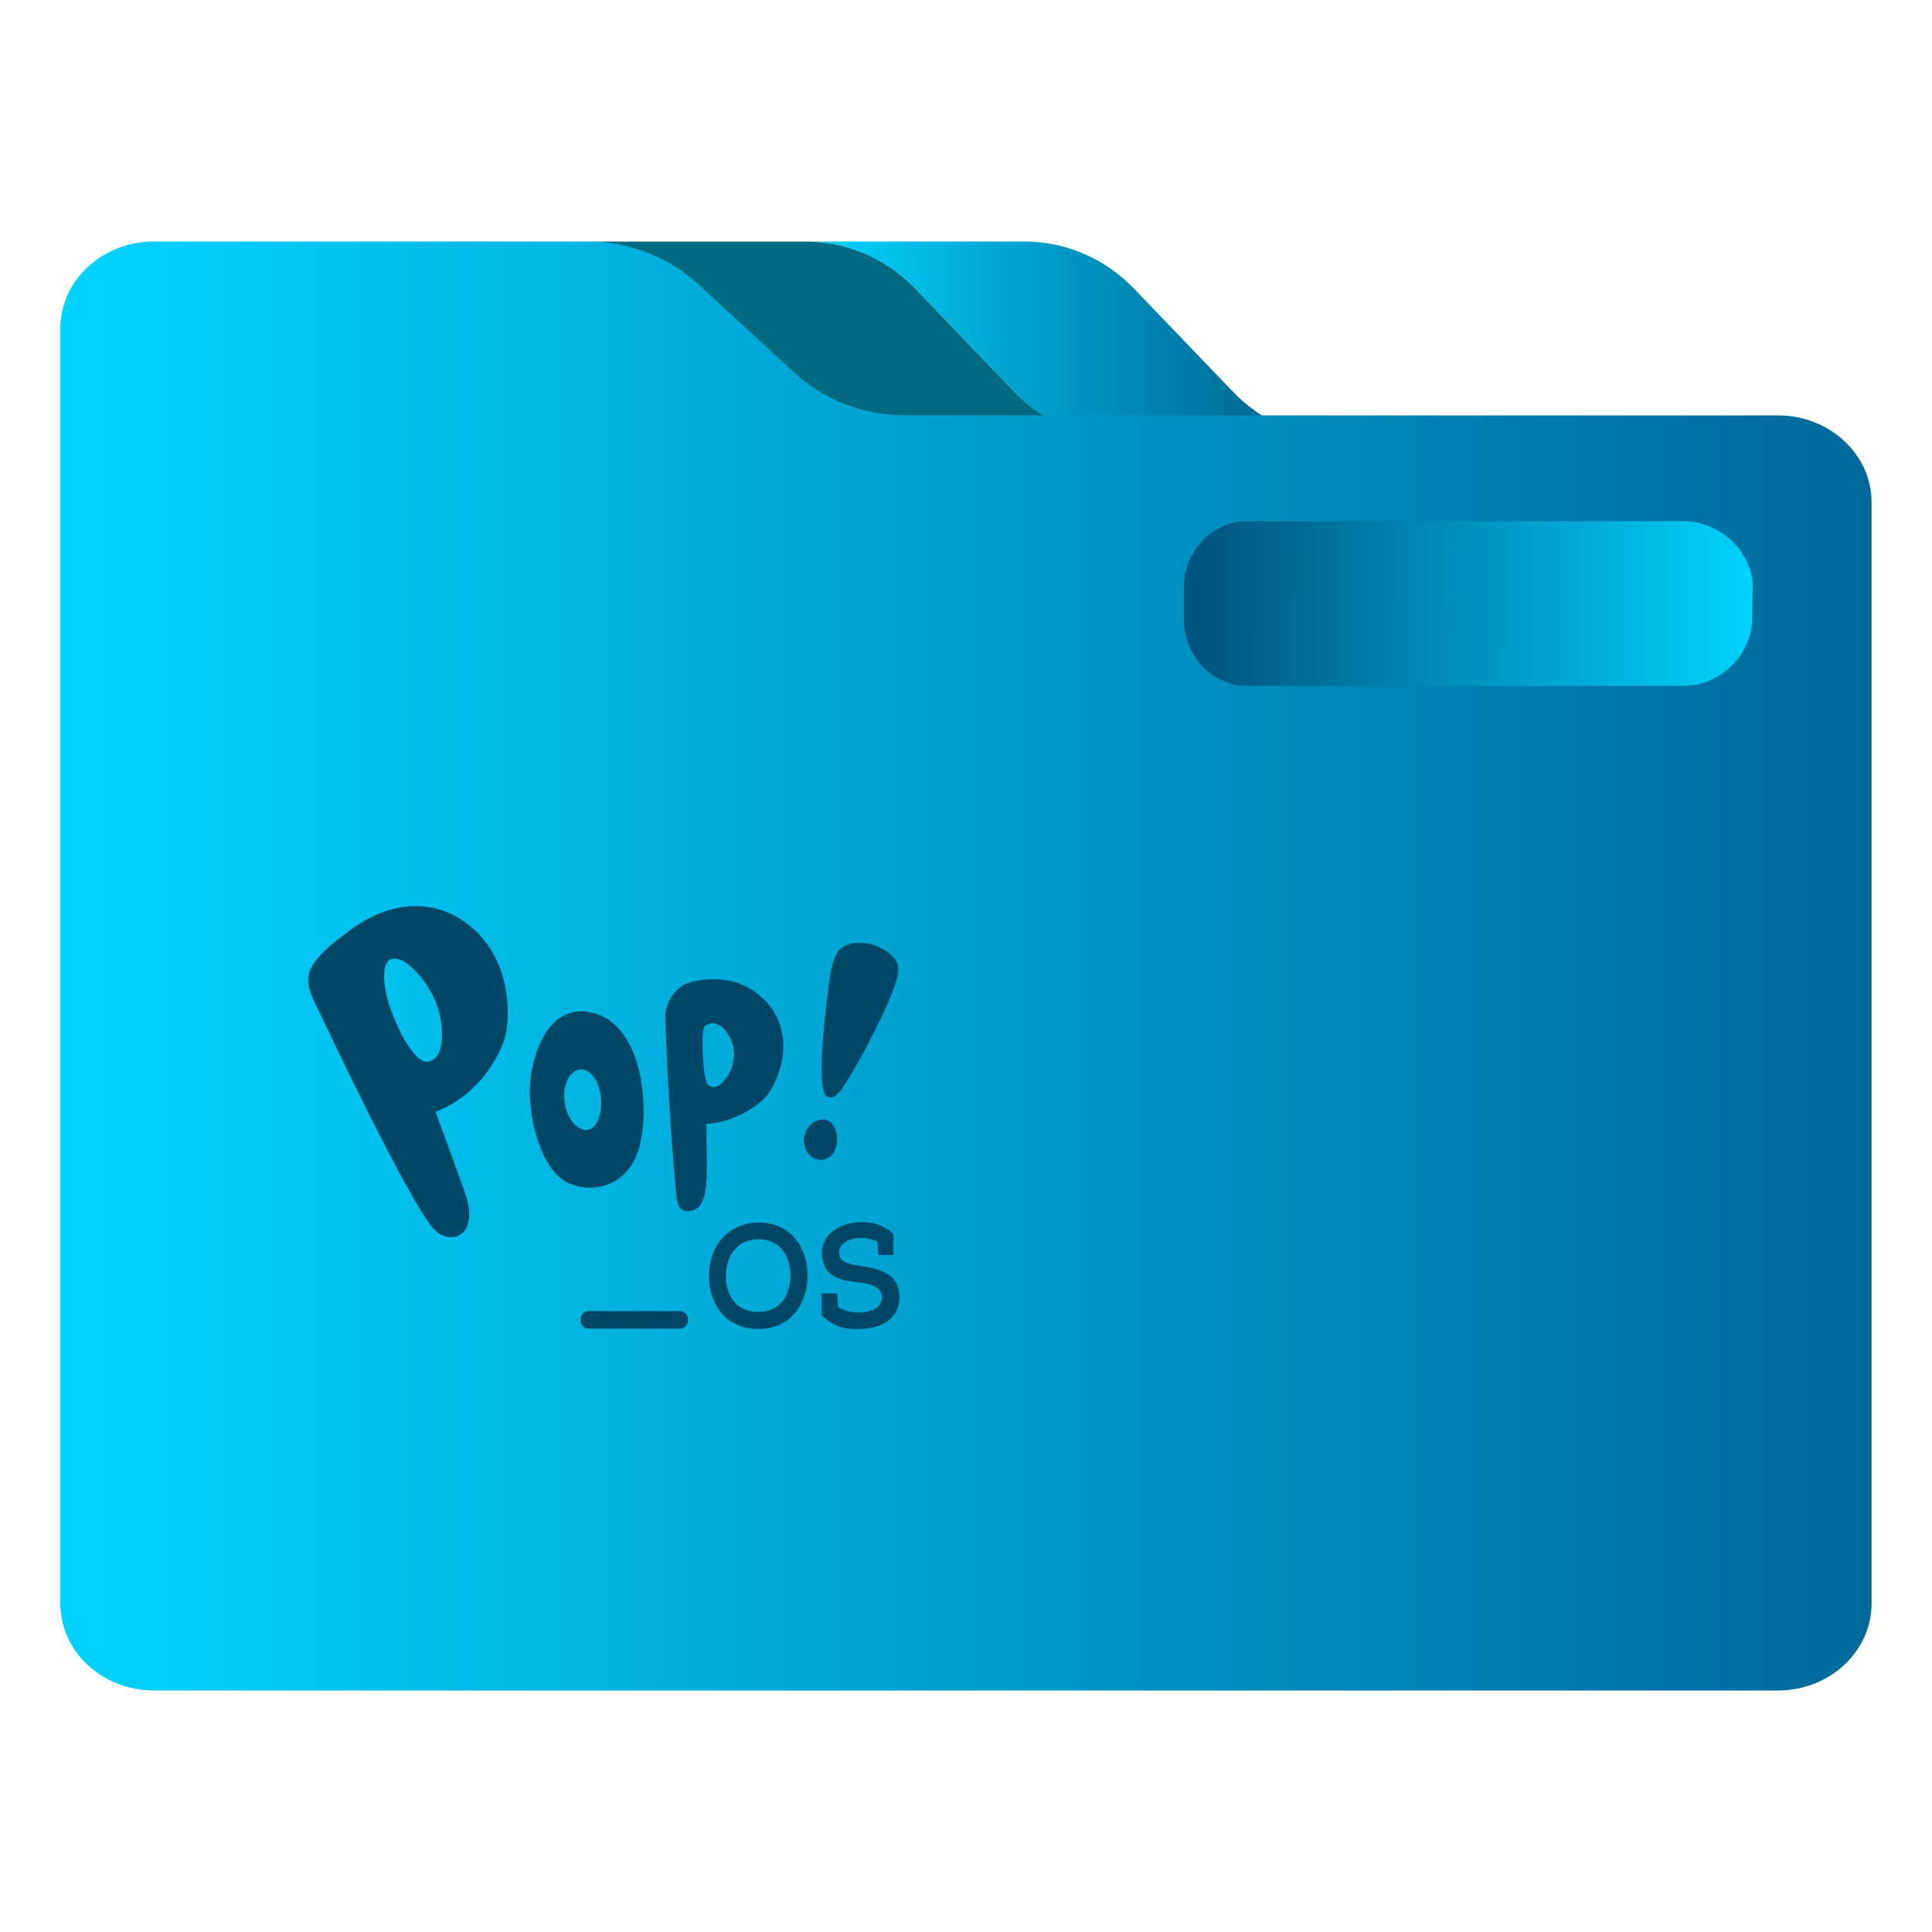 <?xml version="1.0" encoding="UTF-8" standalone="no"?>
<svg
   xmlns:dc="http://purl.org/dc/elements/1.1/"
   xmlns:cc="http://creativecommons.org/ns#"
   xmlns:rdf="http://www.w3.org/1999/02/22-rdf-syntax-ns#"
   xmlns:svg="http://www.w3.org/2000/svg"
   xmlns="http://www.w3.org/2000/svg"
   xmlns:xlink="http://www.w3.org/1999/xlink"
   xmlns:sodipodi="http://sodipodi.sourceforge.net/DTD/sodipodi-0.dtd"
   xmlns:inkscape="http://www.inkscape.org/namespaces/inkscape"
   width="32"
   version="1.1"
   height="32"
   viewBox="0 0 32 32"
   id="svg15"
   sodipodi:docname="folder-Pop_OS.svg"
   inkscape:version="1.0.2 (e86c870879, 2021-01-15)">
  <sodipodi:namedview
     pagecolor="#ffffff"
     bordercolor="#666666"
     borderopacity="1"
     objecttolerance="10"
     gridtolerance="10"
     guidetolerance="10"
     inkscape:pageopacity="0"
     inkscape:pageshadow="2"
     inkscape:window-width="1920"
     inkscape:window-height="1007"
     id="namedview17"
     showgrid="false"
     inkscape:zoom="9.8125"
     inkscape:cx="-12.999029"
     inkscape:cy="6.4668704"
     inkscape:window-x="0"
     inkscape:window-y="0"
     inkscape:window-maximized="1"
     inkscape:current-layer="layer1"
     inkscape:document-rotation="0" />
  <defs
     id="defs5455">
    <linearGradient
       inkscape:collect="always"
       id="linearGradient885">
      <stop
         style="stop-color:#00d3ff;stop-opacity:1"
         offset="0"
         id="stop881" />
      <stop
         style="stop-color:#005580;stop-opacity:1"
         offset="1"
         id="stop883" />
    </linearGradient>
    <linearGradient
       inkscape:collect="always"
       id="linearGradient847">
      <stop
         style="stop-color:#00d3ff;stop-opacity:1"
         offset="0"
         id="stop843" />
      <stop
         style="stop-color:#006899;stop-opacity:1"
         offset="1"
         id="stop845" />
    </linearGradient>
    <linearGradient
       inkscape:collect="always"
       xlink:href="#linearGradient885"
       id="linearGradient858-3"
       x1="210.76"
       y1="89.093"
       x2="362.408"
       y2="89.093"
       gradientUnits="userSpaceOnUse"
       gradientTransform="matrix(0.059,0,0,0.062,385.571,515.929)" />
    <linearGradient
       inkscape:collect="always"
       xlink:href="#linearGradient847"
       id="linearGradient859-5"
       x1="0"
       y1="256.823"
       x2="512"
       y2="256.823"
       gradientUnits="userSpaceOnUse"
       gradientTransform="matrix(0.059,0,0,0.062,385.571,515.929)" />
    <linearGradient
       inkscape:collect="always"
       xlink:href="#linearGradient885"
       id="linearGradient862-6"
       x1="476.689"
       y1="163.601"
       x2="319.699"
       y2="162.047"
       gradientUnits="userSpaceOnUse"
       gradientTransform="matrix(0.059,0,0,0.062,385.571,515.929)" />
  </defs>
  <g
     inkscape:label="Capa 1"
     inkscape:groupmode="layer"
     id="layer1"
     transform="translate(-384.571,-515.798)">
    <path
       style="fill:url(#linearGradient858-3);fill-opacity:1;stroke-width:0.06"
       d="m 401.368,522.283 c 0.484,0.505 1.137,0.787 1.818,0.787 h 1.007 2.614 c -0.681,0 -1.334,-0.283 -1.818,-0.787 l -1.629,-1.698 c -0.484,-0.505 -1.137,-0.787 -1.818,-0.787 h -3.621 c 0.681,0 1.334,0.283 1.818,0.787 z"
       id="path2-2" />
    <path
       style="fill:#006a80;fill-opacity:1;stroke-width:0.06"
       d="m 396.118,520.586 1.629,1.698 c 0.484,0.505 1.137,0.787 1.818,0.787 h 1.007 2.614 c -0.681,0 -1.334,-0.283 -1.818,-0.787 l -1.629,-1.698 c -0.484,-0.505 -1.137,-0.787 -1.818,-0.787 h -3.556 -0.065 c 0.681,0 1.334,0.283 1.818,0.787 z"
       id="path4-9" />
    <path
       style="fill:url(#linearGradient859-5);fill-opacity:1;stroke-width:0.056"
       d="m 414.02,522.678 h -6.207 -1.007 -2.614 -1.007 -2.614 -1.007 c -0.681,0 -1.334,-0.249 -1.818,-0.693 l -1.629,-1.494 c -0.484,-0.444 -1.137,-0.693 -1.818,-0.693 h -3.556 -3.621 c -0.857,0 -1.552,0.645 -1.552,1.44 v 2.88 0.48 17.76 c 0,0.795 0.695,1.44 1.552,1.44 h 26.896 c 0.857,0 1.552,-0.645 1.552,-1.44 v -18.24 c 0,-0.795 -0.695,-1.44 -1.552,-1.44 z m -10.887,2.929 0.004,-0.003 -0.004,-0.005 v 0 l 0.004,0.005 v 0 l -0.004,0.003 0.001,-0.008 z m 10.369,0.431 c 0,0.53 -0.463,0.96 -1.035,0.96 h -7.241 c -0.571,0 -1.035,-0.43 -1.035,-0.96 v -0.48 c 0,-0.53 0.463,-0.96 1.035,-0.96 h 7.241 c 0.571,0 1.035,0.43 1.035,0.96 v 0.48 z"
       id="path6-1"
       sodipodi:nodetypes="scccccsccscssccssssssccccccccccssssssscc" />
    <path
       style="fill:url(#linearGradient862-6);fill-opacity:1;stroke-width:0.06"
       d="m 412.468,524.431 h -7.241 c -0.571,0 -1.046,0.488 -1.046,1.091 v 0.545 c 0,0.602 0.475,1.091 1.046,1.091 h 7.241 c 0.571,0 1.109,-0.489 1.122,-1.091 l 0.012,-0.545 c 6e-5,-0.602 -0.563,-1.091 -1.134,-1.091 z"
       id="path8-2"
       sodipodi:nodetypes="ssssssscs" />
    <path
       style="fill:#004666;fill-opacity:1;stroke-width:0.01"
       id="path2-3"
       d="m 398.425,534.774 c -0.018,0.079 -0.057,0.149 -0.123,0.193 -0.104,0.069 -0.23,0.049 -0.32,-0.035 -0.084,-0.078 -0.112,-0.21 -0.086,-0.324 0.027,-0.119 0.114,-0.224 0.226,-0.257 0.248,-0.073 0.351,0.213 0.303,0.423 z m -0.152,-0.812 c -0.154,-0.065 -0.101,-0.92 0.04,-1.957 0.04,-0.29 0.108,-0.427 0.184,-0.497 0.11,-0.099 0.309,-0.103 0.444,-0.082 0.155,0.024 0.303,0.1 0.416,0.215 0.099,0.102 0.11,0.206 0.076,0.341 -0.056,0.215 -0.151,0.421 -0.243,0.622 -0.021,0.049 -0.212,0.43 -0.237,0.477 -0.458,0.854 -0.55,0.937 -0.68,0.882 z" />
    <path
       style="fill:#004666;fill-opacity:1;stroke-width:0.01"
       id="path4-6"
       d="m 395.166,533.578 c 0.091,0.41 0.081,0.86 0.004,1.184 -0.073,0.306 -0.27,0.58 -0.584,0.672 -0.275,0.081 -0.595,0.022 -0.791,-0.178 -0.323,-0.328 -0.512,-1.098 -0.428,-1.657 0.068,-0.449 0.297,-1.024 0.798,-1.049 0.032,-0.002 0.064,-0.001 0.097,0.002 0.511,0.049 0.79,0.505 0.905,1.026 z m -0.924,0.933 c 0.028,0.005 0.057,0.005 0.085,-0.004 0.096,-0.029 0.15,-0.134 0.176,-0.236 0.039,-0.155 0.033,-0.322 -0.017,-0.474 -0.025,-0.077 -0.063,-0.152 -0.121,-0.208 -0.203,-0.197 -0.406,0.008 -0.441,0.241 -0.027,0.182 0.013,0.393 0.12,0.54 0.05,0.068 0.122,0.127 0.198,0.141 z" />
    <path
       style="fill:#004666;fill-opacity:1;stroke-width:0.01"
       id="path6-7"
       d="m 396.272,534.447 c -9.1e-4,0.757 0.071,1.336 -0.244,1.405 -0.255,0.055 -0.246,-0.182 -0.266,-0.381 -0.076,-0.771 -0.145,-2.051 -0.174,-2.826 0.02,-0.333 0.231,-0.537 0.451,-0.587 0.338,-0.077 0.699,-0.055 0.998,0.141 0.592,0.388 0.639,1.1 0.281,1.681 -0.196,0.317 -0.791,0.547 -1.046,0.527 z m 0.076,-1.697 c -0.037,0.006 -0.097,0.024 -0.114,0.062 -0.041,0.089 -0.038,0.654 0.033,0.891 0.012,0.039 0.037,0.076 0.074,0.09 0.134,0.052 0.255,-0.122 0.31,-0.227 0.077,-0.146 0.101,-0.318 0.053,-0.478 -0.045,-0.149 -0.186,-0.365 -0.355,-0.338 z" />
    <path
       style="fill:#004666;fill-opacity:1;stroke-width:0.01"
       id="path8-5"
       d="m 392.885,533.126 c -0.222,0.497 -0.59,0.892 -1.1,1.087 0.146,0.405 0.296,0.805 0.441,1.209 0.081,0.218 0.159,0.457 0.088,0.672 -0.074,0.22 -0.361,0.281 -0.57,0.047 -0.401,-0.452 -1.759,-3.315 -1.859,-3.53 -0.085,-0.185 -0.212,-0.383 -0.209,-0.597 0.007,-0.322 0.477,-0.648 0.703,-0.815 0.315,-0.233 0.68,-0.392 1.07,-0.393 0.304,0 0.564,0.088 0.794,0.244 0.353,0.24 0.599,0.623 0.689,1.056 0.079,0.381 0.062,0.771 -0.048,1.021 m -1.034,-0.544 c -0.079,-0.305 -0.259,-0.586 -0.485,-0.783 -0.049,-0.043 -0.102,-0.083 -0.163,-0.105 -0.423,-0.147 -0.24,0.602 -0.171,0.791 0.096,0.265 0.24,0.6 0.433,0.8 0.043,0.044 0.093,0.083 0.15,0.095 0.088,0.019 0.169,-0.046 0.213,-0.122 0.037,-0.063 0.051,-0.138 0.059,-0.211 0.016,-0.155 0.002,-0.313 -0.038,-0.465 z" />
    <path
       style="fill:#004666;fill-opacity:1;stroke-width:0.01"
       id="path10"
       d="m 397.945,536.932 c -0.002,0.439 -0.255,0.878 -0.813,0.878 -0.558,0 -0.818,-0.432 -0.818,-0.873 0,-0.55 0.362,-0.89 0.829,-0.89 0.542,0.005 0.807,0.431 0.802,0.885 z m -0.802,-0.608 c -0.35,0 -0.547,0.258 -0.549,0.61 0,0.306 0.161,0.593 0.542,0.593 0.381,0 0.526,-0.311 0.526,-0.596 0.005,-0.296 -0.144,-0.6 -0.519,-0.607 z m 1.036,1.261 c 0,0.065 0.002,-0.309 0,-0.366 h 0.257 l 0.018,0.229 c 0.084,0.051 0.214,0.089 0.321,0.089 0.198,0 0.405,-0.053 0.405,-0.258 -0.007,-0.186 -0.237,-0.224 -0.423,-0.244 -0.316,-0.034 -0.571,-0.116 -0.571,-0.492 0,-0.335 0.358,-0.502 0.624,-0.502 0.214,-0.005 0.366,0.031 0.56,0.195 0,0.135 -0.002,0.215 -0.002,0.35 h -0.248 l -0.016,-0.222 c -0.1,-0.051 -0.203,-0.065 -0.282,-0.063 -0.171,0.002 -0.353,0.087 -0.353,0.239 0,0.149 0.118,0.19 0.328,0.222 0.342,0.048 0.671,0.13 0.671,0.516 -0.002,0.422 -0.376,0.533 -0.697,0.533 -0.245,10e-4 -0.398,-0.047 -0.591,-0.226 z"
       inkscape:connector-curvature="0" />
    <path
       style="fill:#004666;fill-opacity:1;stroke-width:0.01"
       id="path12"
       d="m 395.967,537.665 c 0,0.077 -0.059,0.139 -0.131,0.139 h -1.518 c -0.073,0 -0.131,-0.062 -0.131,-0.139 v -0.012 c 0,-0.077 0.059,-0.139 0.131,-0.139 h 1.518 c 0.072,0 0.131,0.062 0.131,0.139 z"
       inkscape:connector-curvature="0" />
  </g>
</svg>
